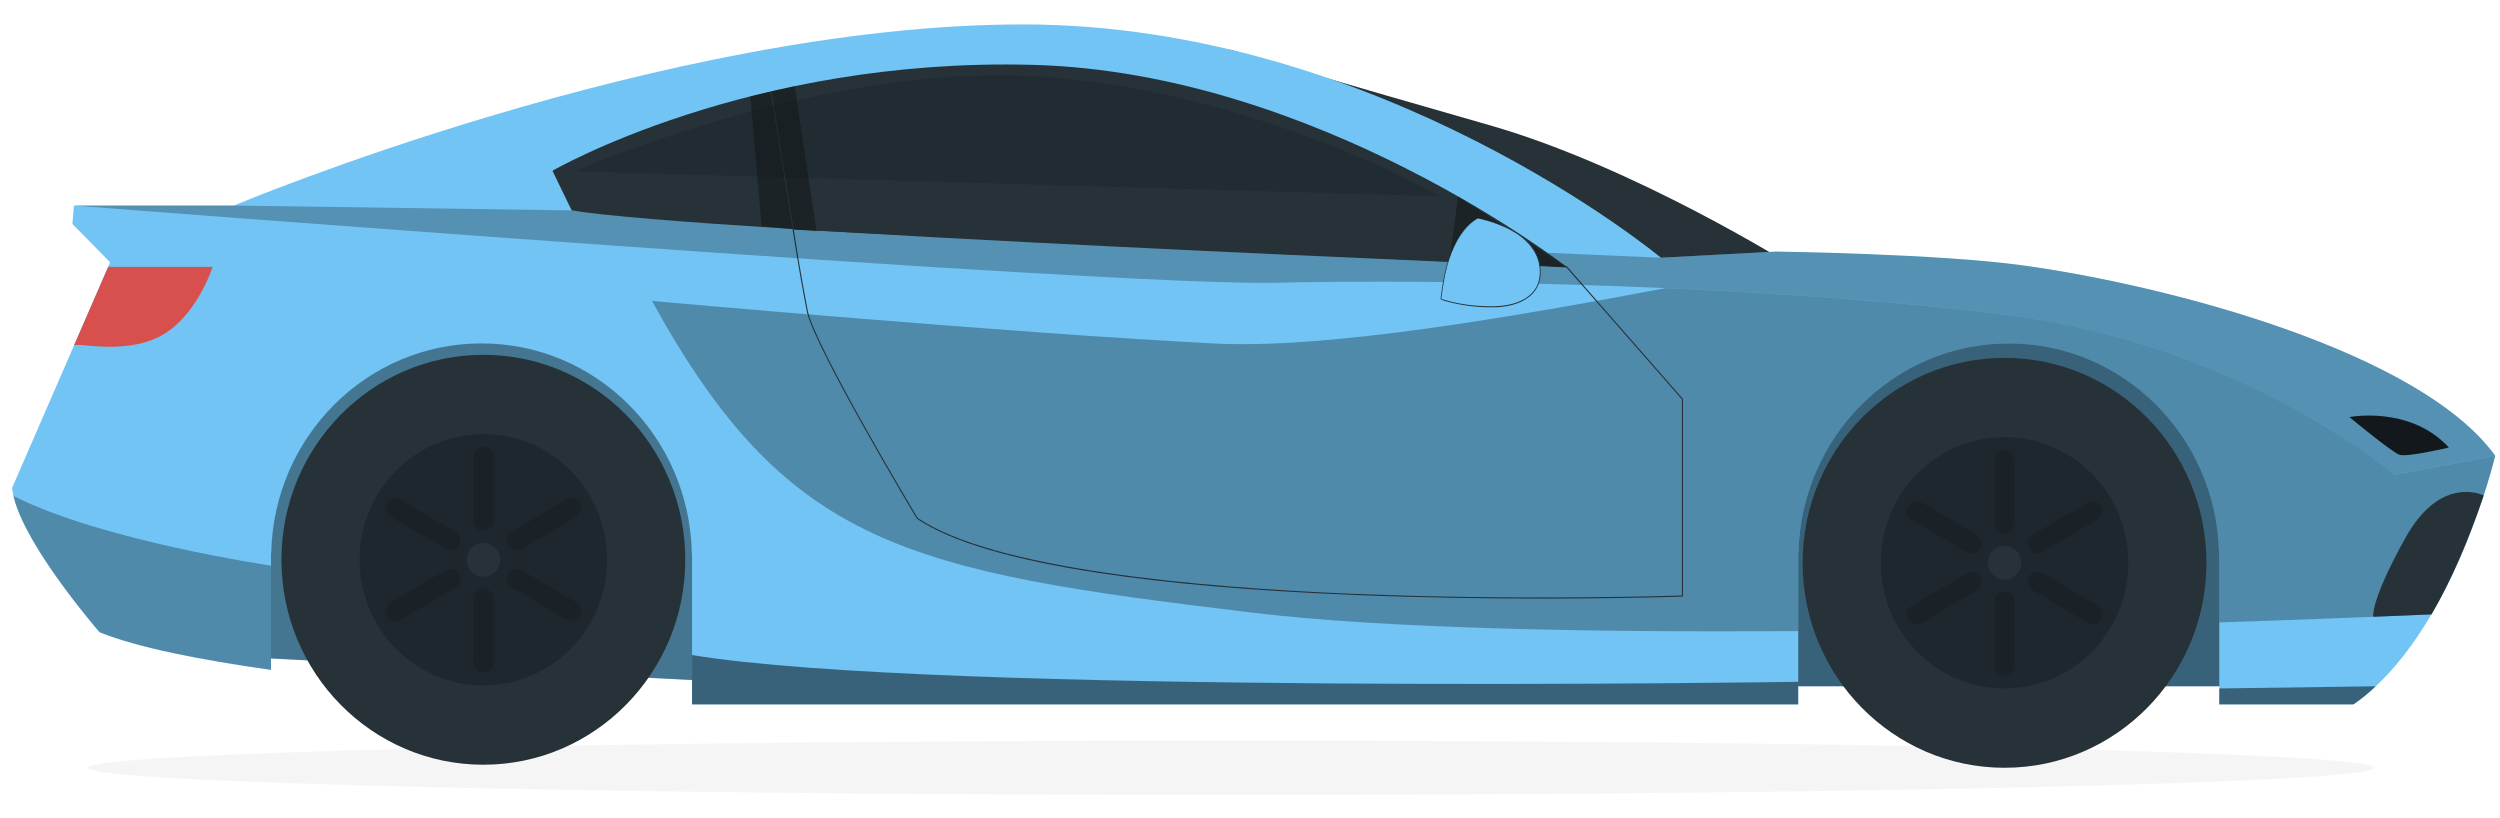 <svg width="55" height="18" viewBox="0 0 55 18" fill="none" xmlns="http://www.w3.org/2000/svg">
<g clip-path="url(#clip0_562_34385)">
<path d="M1.932 16.891C1.932 17.221 13.193 17.489 27.085 17.489C40.977 17.489 52.239 17.221 52.239 16.891C52.239 16.561 40.977 16.293 27.085 16.293C13.193 16.293 1.932 16.561 1.932 16.891Z" fill="#F5F5F5"/>
<path d="M16.589 14.143L16.028 9.031L12.723 6.683H9.1L4.865 9.512L4.678 14.143L5.629 14.47L16.589 15.031V14.143Z" fill="#71C4F4"/>
<path opacity="0.4" d="M16.589 14.143L16.028 9.031L12.723 6.683H9.1L4.865 9.512L4.678 14.143L5.629 14.47L16.589 15.031V14.143Z" fill="black"/>
<path d="M10.634 16.824C8.181 16.824 6.192 14.805 6.192 12.315C6.192 9.824 8.181 7.806 10.634 7.806C13.087 7.806 15.076 9.824 15.076 12.315C15.076 14.805 13.087 16.824 10.634 16.824Z" fill="#263238"/>
<path opacity="0.4" d="M10.634 15.079C9.13 15.079 7.911 13.842 7.911 12.315C7.911 10.788 9.13 9.55 10.634 9.55C12.138 9.55 13.357 10.788 13.357 12.315C13.357 13.842 12.138 15.079 10.634 15.079Z" fill="#12181C"/>
<g opacity="0.3">
<path d="M10.635 9.828H10.634C10.514 9.828 10.416 9.927 10.416 10.049V11.465C10.416 11.587 10.514 11.686 10.634 11.686H10.635C10.755 11.686 10.853 11.587 10.853 11.465V10.049C10.853 9.927 10.755 9.828 10.635 9.828Z" fill="#12181C"/>
</g>
<g opacity="0.3">
<path d="M10.635 12.943H10.634C10.514 12.943 10.416 13.042 10.416 13.164V14.58C10.416 14.702 10.514 14.801 10.634 14.801H10.635C10.755 14.801 10.853 14.702 10.853 14.58V13.164C10.853 13.042 10.755 12.943 10.635 12.943Z" fill="#12181C"/>
</g>
<g opacity="0.3">
<path d="M9.803 12.083C9.907 12.142 10.039 12.105 10.098 12C10.158 11.894 10.123 11.759 10.019 11.698L8.81 10.986L8.809 10.985C8.705 10.925 8.572 10.961 8.513 11.067L8.512 11.067C8.452 11.173 8.488 11.308 8.593 11.369L9.8 12.081L9.803 12.083H9.803Z" fill="#12181C"/>
</g>
<g opacity="0.3">
<path d="M12.757 13.552L12.757 13.552C12.816 13.446 12.781 13.311 12.676 13.25L11.469 12.538C11.364 12.477 11.231 12.512 11.17 12.618C11.109 12.724 11.145 12.86 11.25 12.921L12.458 13.633C12.562 13.695 12.696 13.658 12.757 13.552Z" fill="#12181C"/>
</g>
<g opacity="0.3">
<path d="M8.513 13.559C8.573 13.664 8.706 13.7 8.81 13.639L10.02 12.927C10.123 12.865 10.159 12.729 10.098 12.624C10.038 12.518 9.904 12.482 9.801 12.544L8.593 13.256L8.592 13.256C8.488 13.317 8.453 13.452 8.513 13.558L8.513 13.559H8.513Z" fill="#12181C"/>
</g>
<g opacity="0.3">
<path d="M11.171 12.002C11.232 12.107 11.365 12.143 11.469 12.081L12.676 11.369L12.677 11.369C12.781 11.307 12.816 11.172 12.756 11.067C12.696 10.961 12.562 10.925 12.458 10.986L11.25 11.698L11.249 11.698C11.145 11.759 11.11 11.894 11.17 12L11.171 12.002H11.171Z" fill="#12181C"/>
</g>
<path d="M10.634 11.943C10.431 11.943 10.268 12.109 10.268 12.315C10.268 12.52 10.431 12.686 10.634 12.686C10.836 12.686 11 12.52 11 12.315C11 12.109 10.836 11.943 10.634 11.943Z" fill="#263238"/>
<path d="M50.055 14.209L49.494 9.098L46.189 6.75H42.566L38.331 9.578L38.144 14.209V15.098H50.055V14.209Z" fill="#71C4F4"/>
<path opacity="0.5" d="M50.055 14.209L49.494 9.098L46.189 6.75H42.566L38.331 9.578L38.144 14.209V15.098H50.055V14.209Z" fill="black"/>
<path d="M39.44 5.854C39.44 5.854 35.955 3.663 32.755 2.75C29.554 1.837 27.04 1.085 27.04 1.085L35.581 6.22L39.44 5.855L39.44 5.854Z" fill="#263238"/>
<path d="M2.423 5.771L1.593 4.927L1.626 4.522H5.144C5.144 4.522 14.636 0.537 22.502 0.537C30.368 0.537 36.541 5.67 36.541 5.67L39.063 5.535C39.063 5.535 42.635 5.581 44.506 5.839C47.693 6.278 53.235 7.73 54.895 10.026C54.895 10.026 53.965 13.977 51.775 15.497H48.824V12.167H48.819C48.766 9.611 46.717 7.555 44.193 7.555C41.668 7.555 39.62 9.611 39.566 12.167H39.561V15.497H15.225V12.167H15.22C15.166 9.611 13.117 7.555 10.593 7.555C8.069 7.555 6.02 9.611 5.967 12.167H5.962V14.738C4.405 14.518 3.02 14.245 2.191 13.91C2.191 13.91 0.365 11.816 0.266 10.735L2.423 5.771L2.423 5.771Z" fill="#71C4F4"/>
<path opacity="0.3" d="M26.722 7.557C29.203 7.682 33.283 6.975 36.636 6.34C39.237 6.454 41.92 6.643 44.196 6.935C49.38 7.601 52.667 10.446 52.667 10.446L54.894 10.029C54.885 10.067 54.451 11.882 53.491 13.516C52.591 13.555 50.924 13.624 48.824 13.693V12.167H48.819C48.766 9.611 46.717 7.555 44.193 7.555C41.668 7.555 39.619 9.611 39.566 12.167H39.561V13.884C35.043 13.914 30.497 13.831 27.584 13.482C19.918 12.566 17.312 12.019 14.344 6.621C14.344 6.621 22.306 7.335 26.722 7.557L26.722 7.557Z" fill="black"/>
<path d="M33.916 13.169C35.739 13.169 36.994 13.126 37.015 13.125L37.026 13.125V8.776L37.023 8.773L34.471 5.859L34.466 5.859L17.434 5.026L17.436 5.04C17.438 5.05 17.591 6.05 17.746 6.836C17.901 7.624 20.146 11.372 20.169 11.41L20.173 11.414C20.914 11.914 22.261 12.314 24.176 12.605C25.707 12.838 27.603 13.001 29.812 13.09C31.297 13.15 32.727 13.169 33.916 13.169L33.916 13.169ZM37.002 13.101C36.781 13.108 33.463 13.214 29.813 13.066C26.346 12.926 21.862 12.522 20.188 11.395C20.121 11.283 17.922 7.607 17.77 6.831C17.625 6.098 17.482 5.178 17.462 5.051L34.46 5.883L37.002 8.786V13.101V13.101Z" fill="#263238"/>
<path d="M54.641 10.9C54.641 10.9 53.704 10.423 52.92 11.832C52.136 13.241 52.212 13.569 52.212 13.569L53.492 13.516C53.92 12.788 54.298 11.9 54.641 10.9Z" fill="#263238"/>
<path d="M2.38 5.871H4.678C4.678 5.871 4.333 6.966 3.529 7.394C2.724 7.821 1.665 7.516 1.627 7.604C1.588 7.692 2.38 5.871 2.38 5.871Z" fill="#D7504D"/>
<path opacity="0.3" d="M44.193 6.934C39.008 6.268 31.709 6.134 28.077 6.22C24.445 6.305 1.627 4.522 1.627 4.522H5.145L12.577 4.629L36.541 5.67L39.064 5.535C39.064 5.535 42.636 5.581 44.507 5.839C47.693 6.278 53.235 7.73 54.895 10.026L52.664 10.444C52.664 10.444 49.377 7.599 44.193 6.934L44.193 6.934Z" fill="#12181C"/>
<path opacity="0.3" d="M0.297 10.912C2.258 11.903 5.962 12.444 5.962 12.444V14.737C4.405 14.518 3.021 14.245 2.191 13.909C2.191 13.909 0.553 12.029 0.297 10.912Z" fill="black"/>
<path d="M53.875 9.845C53.875 9.845 52.96 10.063 52.789 10.005C52.617 9.947 51.688 9.176 51.688 9.176C51.688 9.176 53.017 8.914 53.875 9.845Z" fill="#12181C"/>
<path d="M44.1 16.891C41.647 16.891 39.658 14.872 39.658 12.382C39.658 9.891 41.647 7.873 44.1 7.873C46.553 7.873 48.542 9.891 48.542 12.382C48.542 14.872 46.553 16.891 44.1 16.891Z" fill="#263238"/>
<path opacity="0.4" d="M44.1 15.146C42.596 15.146 41.377 13.909 41.377 12.382C41.377 10.855 42.596 9.617 44.1 9.617C45.604 9.617 46.823 10.855 46.823 12.382C46.823 13.909 45.604 15.146 44.1 15.146Z" fill="#12181C"/>
<g opacity="0.3">
<path d="M44.099 9.895H44.102C44.222 9.895 44.319 9.994 44.319 10.116V11.533C44.319 11.655 44.222 11.753 44.102 11.753H44.099C43.98 11.753 43.882 11.655 43.882 11.533V10.116C43.882 9.994 43.98 9.895 44.099 9.895Z" fill="#12181C"/>
</g>
<g opacity="0.3">
<path d="M44.099 13.01H44.102C44.222 13.01 44.319 13.108 44.319 13.23V14.648C44.319 14.77 44.222 14.868 44.102 14.868H44.099C43.98 14.868 43.882 14.77 43.882 14.648V13.23C43.882 13.108 43.98 13.01 44.099 13.01Z" fill="#12181C"/>
</g>
<g opacity="0.3">
<path d="M43.27 12.15C43.373 12.209 43.505 12.172 43.564 12.067C43.624 11.961 43.589 11.826 43.485 11.765L42.276 11.053L42.275 11.052C42.171 10.992 42.038 11.028 41.979 11.134L41.978 11.134C41.919 11.24 41.954 11.375 42.059 11.436L43.267 12.148L43.27 12.15H43.27Z" fill="#12181C"/>
</g>
<g opacity="0.3">
<path d="M46.222 13.619L46.223 13.619C46.282 13.513 46.246 13.378 46.142 13.317L44.934 12.605C44.83 12.543 44.697 12.579 44.636 12.685C44.575 12.791 44.611 12.927 44.716 12.988L45.924 13.7C46.028 13.762 46.162 13.725 46.222 13.619Z" fill="#12181C"/>
</g>
<g opacity="0.3">
<path d="M41.979 13.626C42.039 13.731 42.172 13.767 42.276 13.706L43.485 12.994C43.589 12.932 43.625 12.796 43.564 12.691C43.504 12.585 43.37 12.549 43.267 12.611L42.059 13.323L42.058 13.323C41.954 13.384 41.919 13.519 41.979 13.625L41.979 13.626Z" fill="#12181C"/>
</g>
<g opacity="0.3">
<path d="M44.637 12.069C44.698 12.174 44.831 12.21 44.934 12.148L46.142 11.436L46.143 11.435C46.247 11.374 46.282 11.239 46.222 11.134C46.162 11.028 46.028 10.991 45.923 11.053L44.716 11.765L44.715 11.765C44.611 11.826 44.576 11.961 44.636 12.067L44.637 12.069Z" fill="#12181C"/>
</g>
<path d="M44.1 12.01C43.898 12.01 43.734 12.176 43.734 12.382C43.734 12.587 43.898 12.753 44.1 12.753C44.302 12.753 44.466 12.587 44.466 12.382C44.466 12.176 44.302 12.01 44.1 12.01Z" fill="#263238"/>
<path opacity="0.5" d="M39.561 15.497V15C39.561 15 20.55 15.294 15.225 14.411V15.497H39.561V15.497Z" fill="black"/>
<path opacity="0.5" d="M51.775 15.497H48.824V15.146L52.265 15.098C52.183 15.187 51.914 15.41 51.775 15.497H51.775Z" fill="black"/>
<path d="M34.465 5.871C34.465 5.871 15.489 5.107 12.577 4.629L12.154 3.757C12.154 3.757 16.455 1.259 22.723 1.427C28.99 1.594 34.465 5.871 34.465 5.871H34.465Z" fill="#263238"/>
<path opacity="0.3" d="M17.483 1.895L17.965 5.09L16.756 4.979L16.506 2.119L17.483 1.895Z" fill="black"/>
<path d="M16.978 2.019L17.46 5.036L17.437 5.04L16.954 2.023L16.978 2.019Z" fill="#263238"/>
<path opacity="0.3" d="M32.077 4.321L31.89 5.736L34.465 5.871L32.077 4.321Z" fill="black"/>
<path d="M32.511 4.805C32.511 4.805 34.009 5.062 33.874 6.1C33.74 7.138 31.741 6.636 31.7 6.575C31.7 6.575 31.799 5.196 32.511 4.805Z" fill="#71C4F4"/>
<path d="M32.511 4.805C33.038 4.926 33.673 5.172 33.846 5.746C34.016 6.474 33.435 6.74 32.819 6.738C32.452 6.742 32.041 6.686 31.709 6.575C31.787 5.937 31.936 5.171 32.511 4.805V4.805ZM32.511 4.805C31.925 5.165 31.771 5.935 31.691 6.578C31.736 6.612 31.781 6.616 31.831 6.633C32.153 6.719 32.486 6.763 32.82 6.761C33.447 6.767 34.04 6.479 33.862 5.741C33.685 5.161 33.046 4.918 32.512 4.805H32.511Z" fill="#263238"/>
<path opacity="0.2" d="M31.7 4.321L12.645 3.771C12.645 3.771 17.986 1.398 22.779 1.678C27.571 1.959 31.7 4.321 31.7 4.321Z" fill="#12181C"/>
</g>
<defs>
<clipPath id="clip0_562_34385">
<rect width="55" height="17.188" fill="white" transform="matrix(-1 0 0 1 55 0.406)"/>
</clipPath>
</defs>
</svg>
